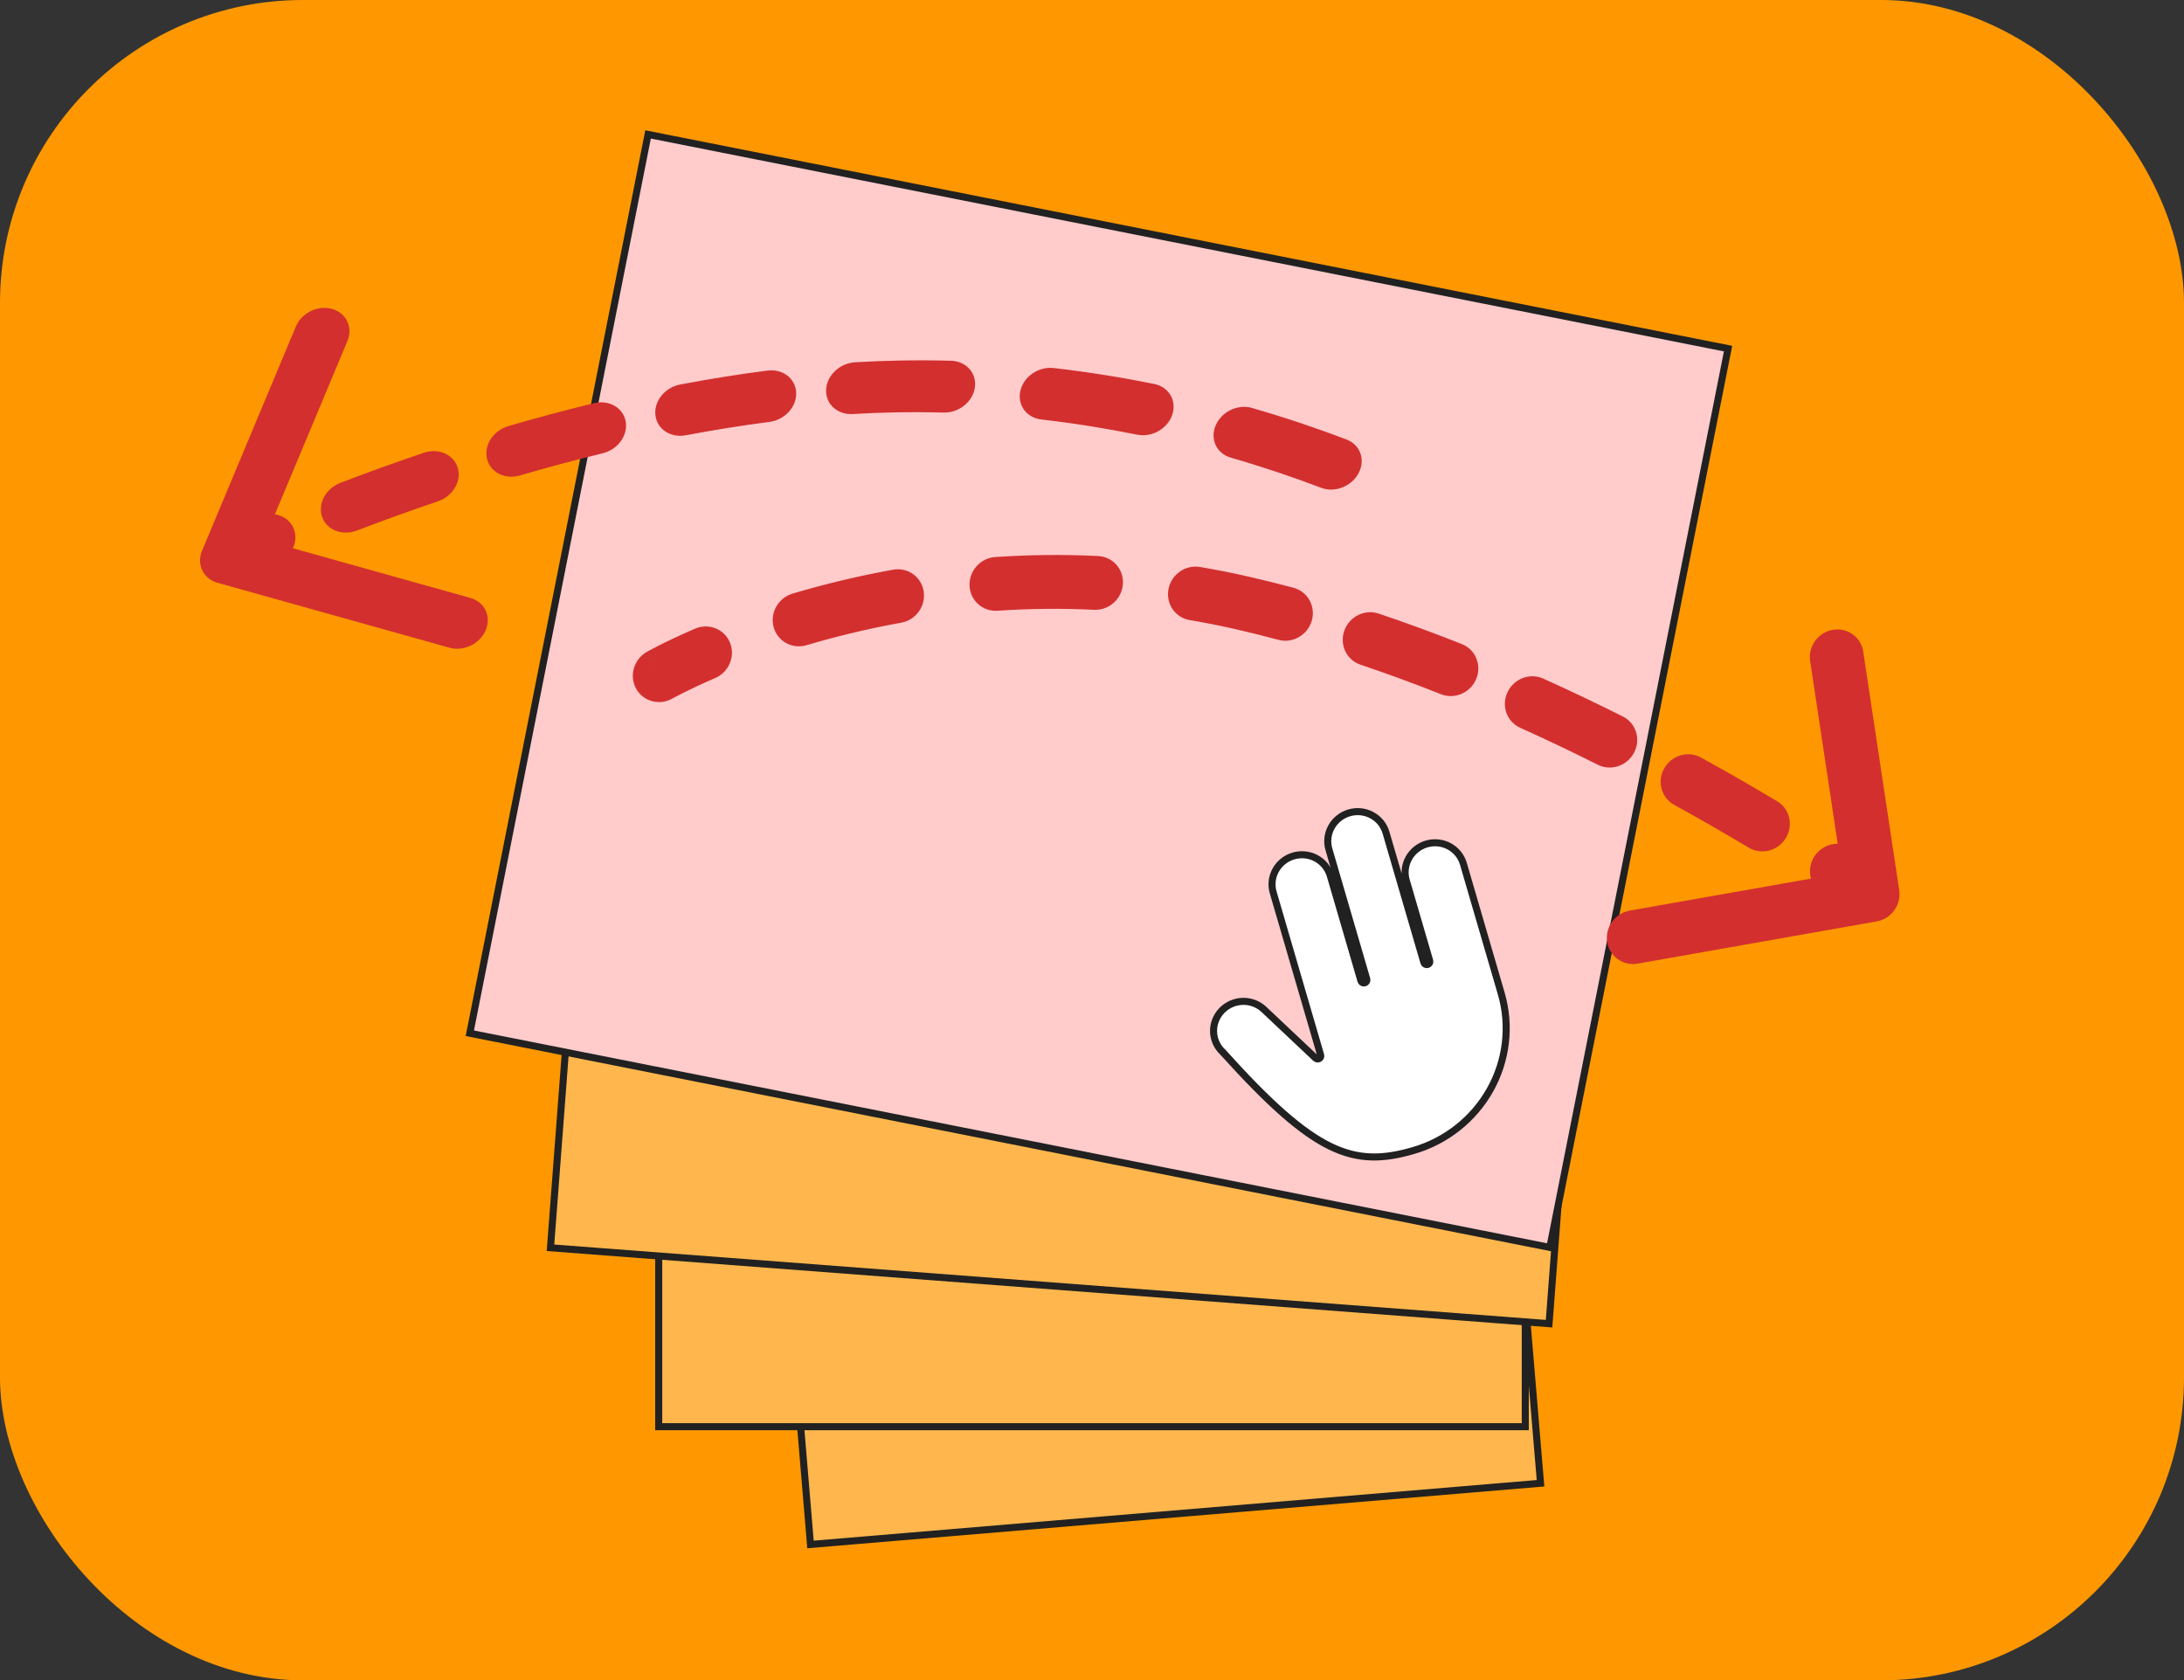 <svg width="620" height="477" viewBox="0 0 620 477" fill="none" xmlns="http://www.w3.org/2000/svg">
<rect x="0" y="0" width="620" height="477" fill="#333333" stroke="none"/>
<rect width="620" height="477" rx="86" fill="#FF9800"/>
<rect x="215.42" y="263.504" width="207.972" height="175.536" transform="rotate(-4.792 215.42 263.504)" fill="#FFB74D" stroke="#212121" stroke-width="2"/>
<rect x="187" y="199" width="246" height="206" fill="#FFB74D" stroke="#212121" stroke-width="2"/>
<rect x="174.205" y="118.296" width="284.292" height="236.592" transform="rotate(4.347 174.205 118.296)" fill="#FFB74D" stroke="#212121" stroke-width="2"/>
<rect x="183.976" y="38.16" width="312.561" height="260.118" transform="rotate(11.217 183.976 38.16)" fill="#FFCBCB" stroke="#212121" stroke-width="2"/>
<path fill-rule="evenodd" clip-rule="evenodd" d="M61.731 165.431C57.687 164.299 55.733 160.218 57.367 156.315L83.981 92.71C85.614 88.806 90.216 86.56 94.259 87.692C98.303 88.823 100.257 92.905 98.624 96.808L78.046 145.987C80.418 146.369 82.45 147.799 83.364 150.016C84.116 151.84 83.969 153.851 83.125 155.63L133.539 169.741C137.582 170.873 139.536 174.955 137.903 178.858C136.27 182.761 131.668 185.008 127.624 183.876L61.731 165.431ZM91.444 146.73C90.144 142.994 92.466 138.669 96.629 137.071C103.693 134.36 111.646 131.457 120.312 128.526C124.529 127.1 128.847 129.029 129.955 132.834C131.064 136.64 128.543 140.881 124.325 142.307C115.912 145.152 108.19 147.971 101.333 150.603C97.17 152.201 92.743 150.467 91.444 146.73ZM138.243 130.218C137.334 126.35 140.055 122.204 144.32 120.959C152.077 118.693 160.194 116.499 168.582 114.46C172.888 113.413 176.938 115.748 177.628 119.674C178.318 123.601 175.387 127.633 171.081 128.68C162.979 130.649 155.128 132.772 147.611 134.967C143.346 136.213 139.151 134.087 138.243 130.218ZM186.056 117.84C185.612 113.859 188.769 109.967 193.108 109.146C201.209 107.612 209.476 106.274 217.839 105.197C222.197 104.636 225.86 107.444 226.021 111.469C226.182 115.494 222.779 119.212 218.421 119.773C210.428 120.802 202.504 122.084 194.714 123.559C190.376 124.38 186.499 121.82 186.056 117.84ZM242.106 117.531C237.749 117.787 234.352 114.707 234.52 110.651C234.689 106.595 238.357 103.099 242.715 102.843C246.862 102.599 251.017 102.434 255.172 102.353C260.174 102.257 265.101 102.278 269.946 102.405C274.271 102.519 277.319 105.905 276.756 109.967C276.192 114.029 272.23 117.23 267.905 117.116C263.307 116.996 258.635 116.975 253.896 117.067C249.971 117.143 246.039 117.3 242.106 117.531ZM289.673 110.889C290.636 106.855 294.864 103.982 299.117 104.472C309.118 105.623 318.657 107.177 327.673 108.999C331.826 109.838 334.116 113.742 332.787 117.719C331.458 121.695 327.014 124.238 322.86 123.398C314.251 121.659 305.155 120.178 295.633 119.081C291.38 118.591 288.711 114.924 289.673 110.889ZM385.696 134.294C383.708 138.08 378.949 139.953 375.068 138.476C367.513 135.602 358.909 132.657 349.387 129.904C345.358 128.739 343.443 124.639 345.11 120.745C346.777 116.852 351.395 114.64 355.425 115.805C365.377 118.682 374.369 121.76 382.268 124.765C386.15 126.242 387.684 130.508 385.696 134.294Z" fill="#D32F2F"/>
<path fill-rule="evenodd" clip-rule="evenodd" d="M532.755 261.564C536.918 260.829 539.785 256.864 539.158 252.708L528.943 184.988C528.317 180.832 524.434 178.059 520.271 178.794C516.108 179.529 513.241 183.494 513.868 187.65L521.691 239.515C519.169 239.5 516.662 240.74 515.138 243.026C513.825 244.997 513.519 247.331 514.103 249.408L462.646 258.494C458.483 259.229 455.617 263.194 456.243 267.35C456.87 271.505 460.753 274.278 464.916 273.543L532.755 261.564ZM506.952 237.919C509.178 234.281 508.086 229.598 504.512 227.459C498.081 223.609 490.814 219.405 482.852 215.029C479.202 213.022 474.543 214.405 472.446 218.118C470.35 221.83 471.611 226.467 475.261 228.473C483.05 232.755 490.16 236.867 496.451 240.633C500.024 242.772 504.726 241.557 506.952 237.919ZM463.9 213.623C465.859 209.839 464.427 205.257 460.701 203.389C453.509 199.785 445.954 196.168 438.104 192.63C434.302 190.916 429.755 192.653 427.947 196.51C426.139 200.366 427.756 204.882 431.558 206.596C439.208 210.044 446.58 213.572 453.605 217.094C457.332 218.962 461.941 217.408 463.9 213.623ZM419.072 192.74C420.706 188.809 418.885 184.377 415.005 182.839C407.313 179.79 399.422 176.88 391.39 174.179C387.43 172.848 383.061 175.015 381.631 179.02C380.201 183.025 382.252 187.35 386.212 188.682C393.975 191.291 401.618 194.11 409.088 197.071C412.968 198.609 417.438 196.67 419.072 192.74ZM190.906 198.281L190.918 198.274L191.036 198.209C191.149 198.146 191.331 198.046 191.581 197.912C192.081 197.644 192.852 197.238 193.879 196.722C195.934 195.688 199.016 194.209 203.018 192.487C206.922 190.808 208.809 186.308 207.233 182.436C205.657 178.565 201.215 176.788 197.311 178.467C193.001 180.321 189.636 181.934 187.324 183.097C186.167 183.679 185.273 184.148 184.655 184.48C184.346 184.646 184.105 184.778 183.935 184.872C183.851 184.919 183.783 184.956 183.734 184.984L183.673 185.018L183.653 185.03L183.642 185.036C183.641 185.036 183.639 185.037 187.273 191.659L183.639 185.037C179.938 187.143 178.565 191.815 180.572 195.472C182.577 199.128 187.2 200.386 190.9 198.285C190.9 198.284 190.901 198.284 190.902 198.284C190.902 198.283 190.901 198.284 190.902 198.284C190.902 198.284 190.904 198.283 190.904 198.282C190.904 198.282 190.906 198.281 190.906 198.281ZM372.388 176.207C373.572 172.128 371.258 167.943 367.218 166.86C363.14 165.767 359.039 164.741 354.921 163.793C350.111 162.685 345.35 161.743 340.647 160.952C336.514 160.257 332.515 163.067 331.715 167.23C330.915 171.392 333.617 175.33 337.751 176.026C342.164 176.768 346.632 177.653 351.148 178.693C355.085 179.599 359.014 180.581 362.929 181.631C366.968 182.714 371.204 180.286 372.388 176.207ZM219.623 178.011C220.721 182.055 224.906 184.357 228.97 183.152C236.932 180.792 245.951 178.548 255.851 176.76C260.011 176.008 262.862 172.033 262.219 167.88C261.575 163.727 257.681 160.97 253.521 161.722C243.017 163.619 233.447 165.999 224.993 168.506C220.929 169.71 218.525 173.966 219.623 178.011ZM318.768 165.837C319.078 161.622 315.926 158.04 311.727 157.838C301.583 157.348 291.822 157.499 282.533 158.125C278.327 158.408 275.059 162.052 275.234 166.262C275.409 170.473 278.961 173.657 283.167 173.373C291.905 172.784 301.078 172.642 310.605 173.103C314.803 173.305 318.458 170.053 318.768 165.837Z" fill="#D32F2F"/>
<path d="M426.189 282.08L426.189 282.079L415.43 245.198C414.811 243.075 413.36 241.293 411.401 240.241C409.444 239.189 407.139 238.953 404.994 239.578C402.85 240.204 401.034 241.642 399.949 243.582C398.863 245.522 398.598 247.805 399.217 249.928L405.877 272.759C405.937 272.965 405.913 273.19 405.803 273.385C405.694 273.581 405.507 273.731 405.283 273.796C405.058 273.862 404.82 273.836 404.622 273.73C404.425 273.624 404.284 273.447 404.224 273.241L393.465 236.36C392.846 234.237 391.395 232.455 389.436 231.403C387.478 230.351 385.174 230.115 383.029 230.74C380.884 231.366 379.069 232.804 377.983 234.744C376.898 236.684 376.632 238.967 377.252 241.09L388.01 277.971C388.07 278.177 388.046 278.402 387.936 278.597C387.827 278.793 387.64 278.943 387.416 279.008C387.191 279.074 386.954 279.048 386.756 278.941C386.558 278.836 386.417 278.659 386.357 278.453L377.648 248.597C377.028 246.474 375.577 244.692 373.619 243.64C371.661 242.588 369.356 242.351 367.212 242.977C365.067 243.603 363.251 245.041 362.166 246.98C361.08 248.921 360.815 251.204 361.434 253.327L374.917 299.545C374.966 299.716 374.958 299.901 374.89 300.072C374.822 300.243 374.697 300.391 374.532 300.491C374.366 300.59 374.173 300.633 373.982 300.613C373.792 300.594 373.617 300.513 373.485 300.388C373.485 300.388 373.485 300.388 373.485 300.388L358.831 286.574C358.83 286.574 358.829 286.573 358.828 286.572C358.032 285.812 357.09 285.216 356.058 284.819C355.025 284.422 353.922 284.231 352.812 284.256C351.702 284.282 350.606 284.524 349.587 284.967C348.569 285.411 347.647 286.049 346.874 286.844C346.102 287.639 345.495 288.576 345.088 289.602C344.682 290.628 344.484 291.723 344.507 292.823C344.53 293.923 344.774 295.006 345.225 296.009C345.674 297.011 346.321 297.913 347.127 298.663C347.143 298.677 347.157 298.692 347.171 298.708L347.172 298.708C360.217 313.194 369.475 321.429 377.616 325.401C385.86 329.424 392.887 329.043 401.296 326.59L401.297 326.59C410.543 323.882 418.359 317.678 423.027 309.335C427.696 300.992 428.835 291.19 426.189 282.08Z" fill="white" stroke="#212121" stroke-width="2"/>
</svg>
